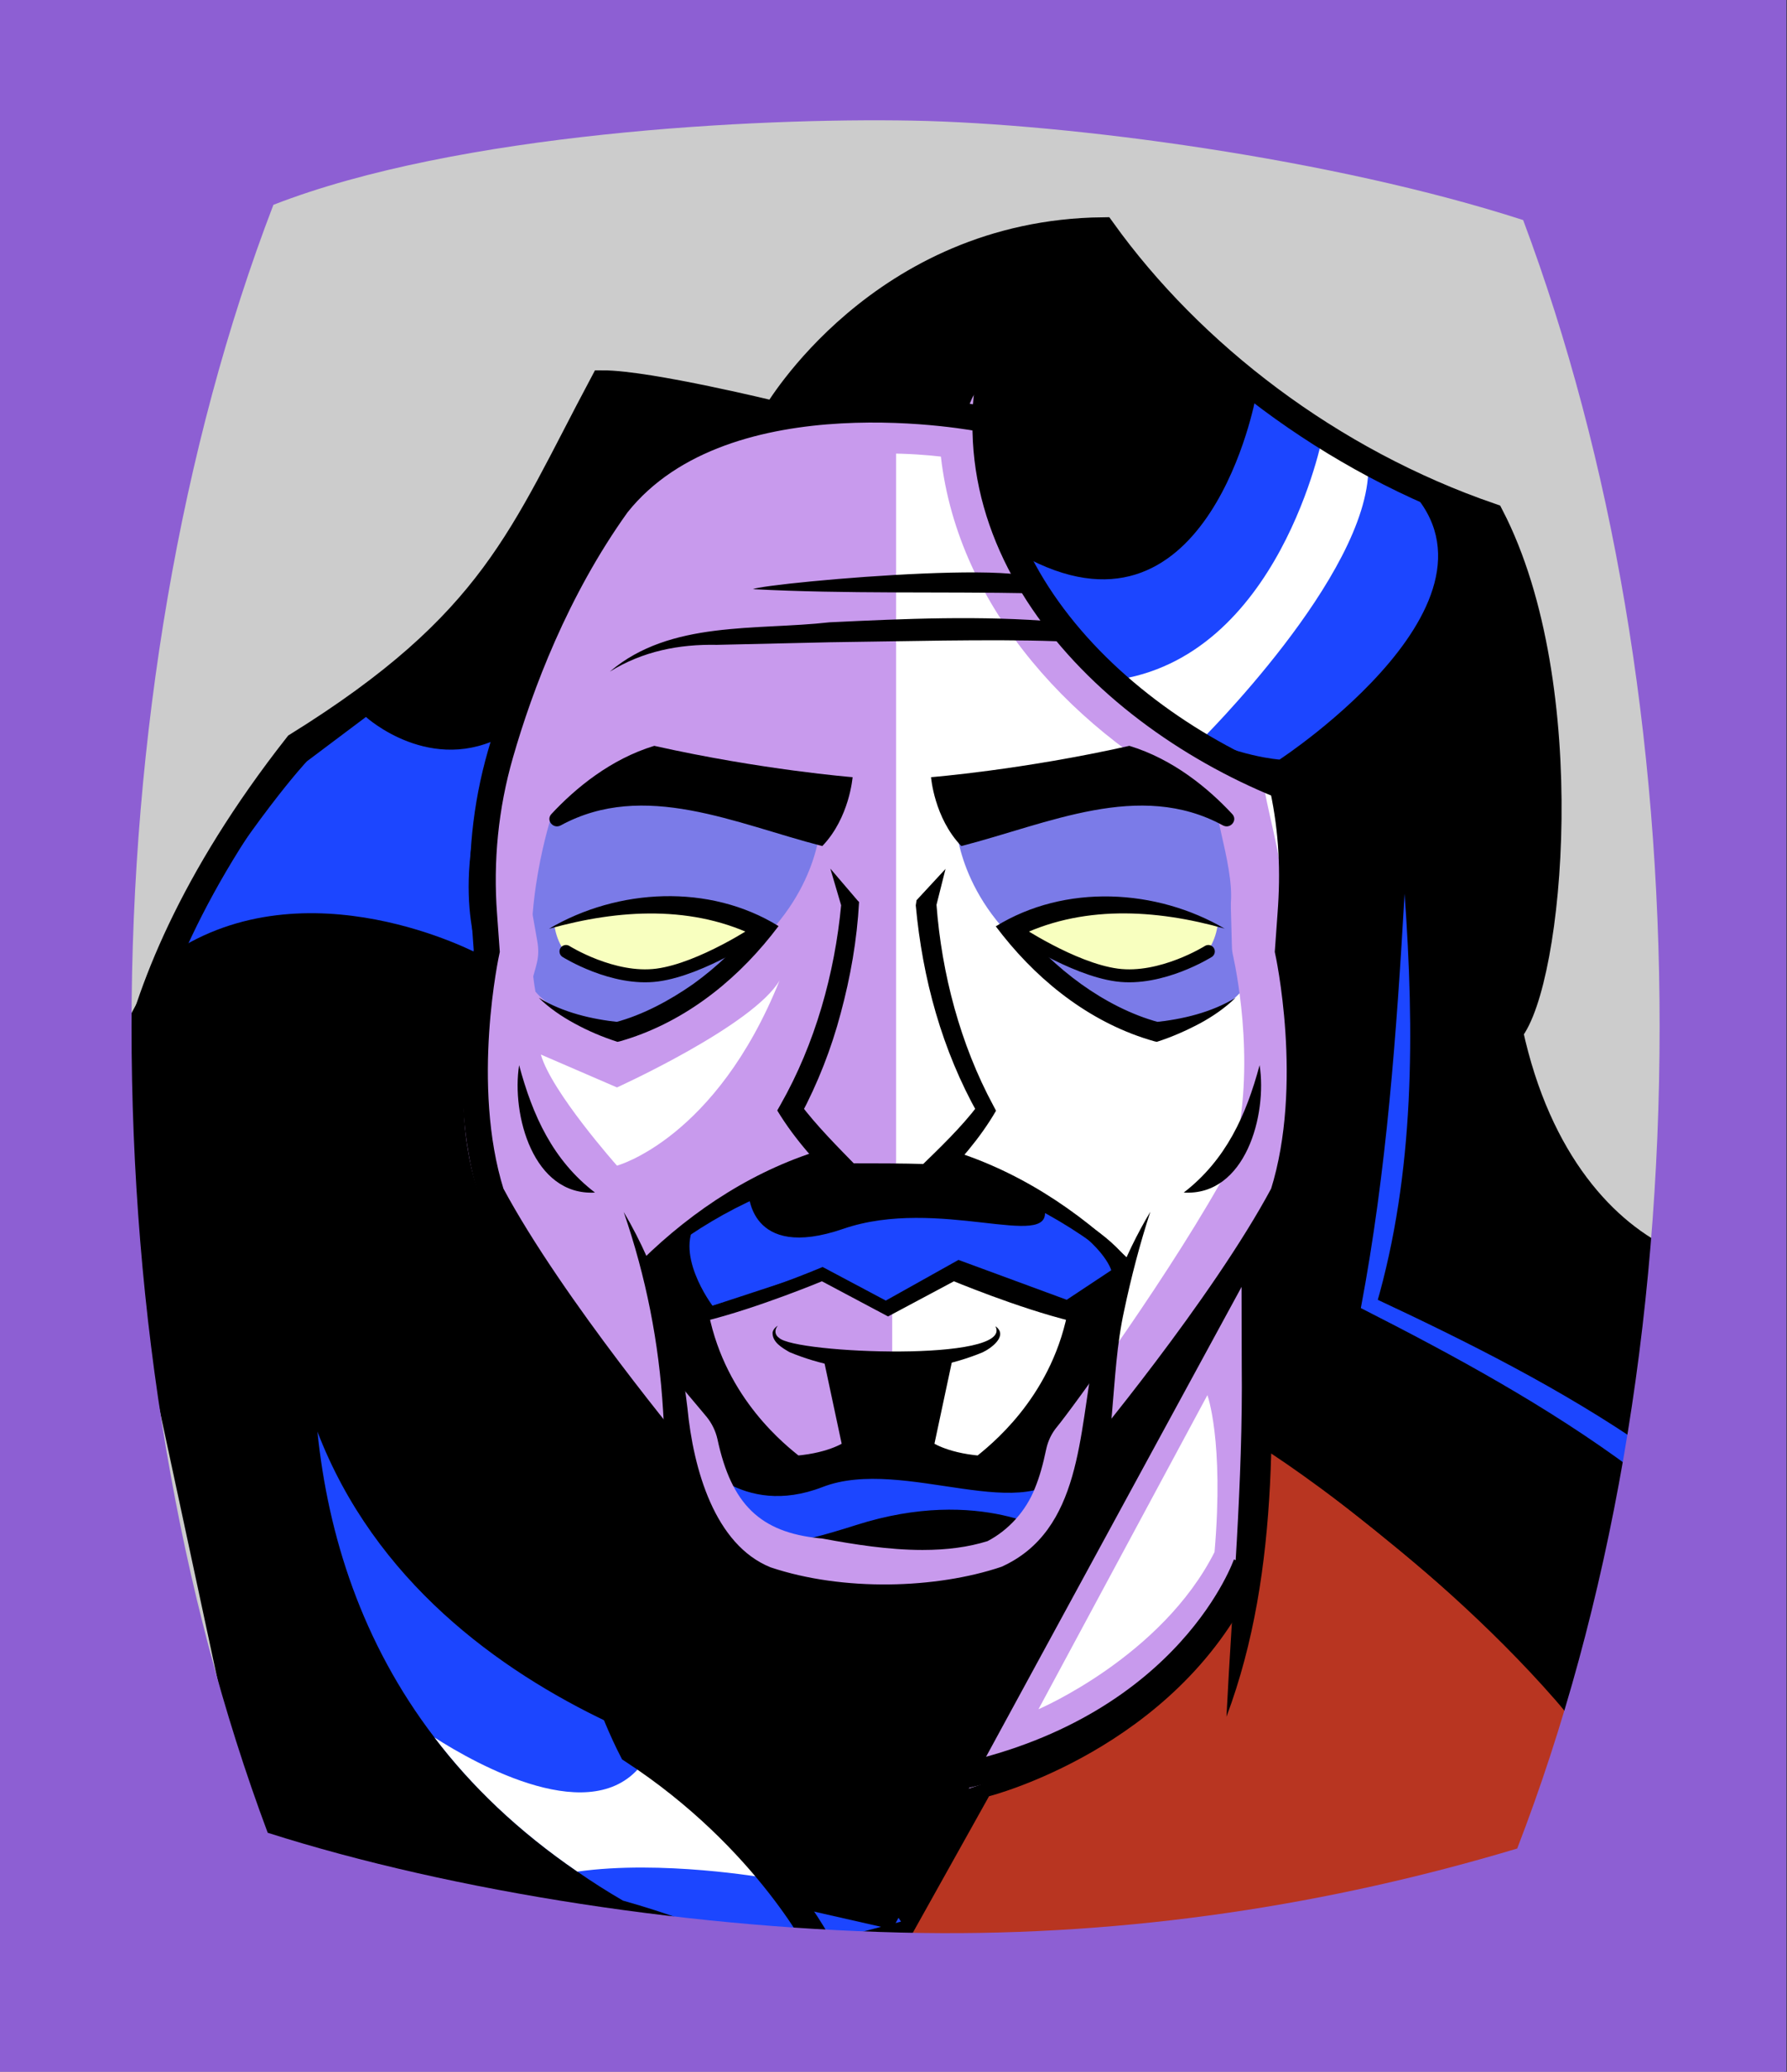 <svg id="Capa_2" xmlns="http://www.w3.org/2000/svg" xmlns:xlink="http://www.w3.org/1999/xlink" viewBox="0 0 69.02 80">
<rect x="0" y="0" width="69.02" height="80" fill="#333333" stroke="none"/>
<defs >
<style >
.cls-1{fill:#c89aed;}.cls-2{fill:#fff;}.cls-3{fill:#f8ffbf;}.cls-4{fill:#7b7be8;}.cls-5{fill:#a88347;}.cls-6{fill:#782ab5;}.cls-7,.cls-8,.cls-9,.cls-10,.cls-11,.cls-12,.cls-13{fill:none;}.cls-7,.cls-8,.cls-10,.cls-13{stroke:#000;stroke-miterlimit:10;}.cls-8,.cls-9,.cls-10{stroke-linecap:round;}.cls-14{fill:#1c46ff;}.cls-9{stroke:#deb778;stroke-dasharray:0 0 0 4.06;stroke-linejoin:round;}.cls-10,.cls-13{stroke-width:.5px;}.cls-15{fill:#deb778;}.cls-16{fill:url(#USGS_19_Inundación_de_tierra_2);}.cls-12{stroke:#1d1d1b;stroke-dasharray:0 0 2 2;stroke-width:.3px;}.cls-17{fill:#fcf0c5;}.cls-18{fill:#b83521;}
</style>
<pattern id="USGS_19_Inundación_de_tierra_2" x="0" y="0" width="72" height="72" patternTransform="translate(-452.48 -16135) rotate(-90)" patternUnits="userSpaceOnUse" viewBox="0 0 72 72">
<g >
<rect class="cls-11" width="72" height="72">
</rect>
<g >
<line class="cls-12" x1="71" y1="71" x2="144.44" y2="71">
</line>
<line class="cls-12" x1="71" y1="67" x2="144.44" y2="67">
</line>
<line class="cls-12" x1="71" y1="63" x2="144.44" y2="63">
</line>
<line class="cls-12" x1="71" y1="59" x2="144.44" y2="59">
</line>
<line class="cls-12" x1="71" y1="55" x2="144.44" y2="55">
</line>
<line class="cls-12" x1="71" y1="51" x2="144.44" y2="51">
</line>
<line class="cls-12" x1="71" y1="47" x2="144.44" y2="47">
</line>
<line class="cls-12" x1="71" y1="43" x2="144.44" y2="43">
</line>
<line class="cls-12" x1="71" y1="39" x2="144.44" y2="39">
</line>
<line class="cls-12" x1="71" y1="35" x2="144.44" y2="35">
</line>
<line class="cls-12" x1="71" y1="31" x2="144.44" y2="31">
</line>
<line class="cls-12" x1="71" y1="27" x2="144.44" y2="27">
</line>
<line class="cls-12" x1="71" y1="23" x2="144.44" y2="23">
</line>
<line class="cls-12" x1="71" y1="19" x2="144.44" y2="19">
</line>
<line class="cls-12" x1="71" y1="15" x2="144.44" y2="15">
</line>
<line class="cls-12" x1="71" y1="11" x2="144.44" y2="11">
</line>
<line class="cls-12" x1="71" y1="7" x2="144.44" y2="7">
</line>
<line class="cls-12" x1="71" y1="3" x2="144.44" y2="3">
</line>
</g>
<g >
<line class="cls-12" x1="-1" y1="71" x2="72.44" y2="71">
</line>
<line class="cls-12" x1="-1" y1="67" x2="72.44" y2="67">
</line>
<line class="cls-12" x1="-1" y1="63" x2="72.44" y2="63">
</line>
<line class="cls-12" x1="-1" y1="59" x2="72.44" y2="59">
</line>
<line class="cls-12" x1="-1" y1="55" x2="72.44" y2="55">
</line>
<line class="cls-12" x1="-1" y1="51" x2="72.44" y2="51">
</line>
<line class="cls-12" x1="-1" y1="47" x2="72.44" y2="47">
</line>
<line class="cls-12" x1="-1" y1="43" x2="72.44" y2="43">
</line>
<line class="cls-12" x1="-1" y1="39" x2="72.44" y2="39">
</line>
<line class="cls-12" x1="-1" y1="35" x2="72.44" y2="35">
</line>
<line class="cls-12" x1="-1" y1="31" x2="72.44" y2="31">
</line>
<line class="cls-12" x1="-1" y1="27" x2="72.44" y2="27">
</line>
<line class="cls-12" x1="-1" y1="23" x2="72.44" y2="23">
</line>
<line class="cls-12" x1="-1" y1="19" x2="72.44" y2="19">
</line>
<line class="cls-12" x1="-1" y1="15" x2="72.44" y2="15">
</line>
<line class="cls-12" x1="-1" y1="11" x2="72.44" y2="11">
</line>
<line class="cls-12" x1="-1" y1="7" x2="72.44" y2="7">
</line>
<line class="cls-12" x1="-1" y1="3" x2="72.44" y2="3">
</line>
<line class="cls-12" x1="1.04" y1="69" x2="74.48" y2="69">
</line>
<line class="cls-12" x1="1.04" y1="65" x2="74.48" y2="65">
</line>
<line class="cls-12" x1="1.04" y1="61" x2="74.48" y2="61">
</line>
<line class="cls-12" x1="1.04" y1="57" x2="74.48" y2="57">
</line>
<line class="cls-12" x1="1.04" y1="53" x2="74.48" y2="53">
</line>
<line class="cls-12" x1="1.04" y1="49" x2="74.48" y2="49">
</line>
<line class="cls-12" x1="1.04" y1="45" x2="74.48" y2="45">
</line>
<line class="cls-12" x1="1.04" y1="41" x2="74.48" y2="41">
</line>
<line class="cls-12" x1="1.04" y1="37" x2="74.48" y2="37">
</line>
<line class="cls-12" x1="1.04" y1="33" x2="74.48" y2="33">
</line>
<line class="cls-12" x1="1.04" y1="29" x2="74.48" y2="29">
</line>
<line class="cls-12" x1="1.04" y1="25" x2="74.48" y2="25">
</line>
<line class="cls-12" x1="1.04" y1="21" x2="74.48" y2="21">
</line>
<line class="cls-12" x1="1.04" y1="17" x2="74.48" y2="17">
</line>
<line class="cls-12" x1="1.04" y1="13" x2="74.48" y2="13">
</line>
<line class="cls-12" x1="1.04" y1="9" x2="74.48" y2="9">
</line>
<line class="cls-12" x1="1.04" y1="5" x2="74.48" y2="5">
</line>
<line class="cls-12" x1="1.04" y1="1" x2="74.48" y2="1">
</line>
</g>
<g >
<line class="cls-12" x1="-73" y1="71" x2=".44" y2="71">
</line>
<line class="cls-12" x1="-73" y1="67" x2=".44" y2="67">
</line>
<line class="cls-12" x1="-73" y1="63" x2=".44" y2="63">
</line>
<line class="cls-12" x1="-73" y1="59" x2=".44" y2="59">
</line>
<line class="cls-12" x1="-73" y1="55" x2=".44" y2="55">
</line>
<line class="cls-12" x1="-73" y1="51" x2=".44" y2="51">
</line>
<line class="cls-12" x1="-73" y1="47" x2=".44" y2="47">
</line>
<line class="cls-12" x1="-73" y1="43" x2=".44" y2="43">
</line>
<line class="cls-12" x1="-73" y1="39" x2=".44" y2="39">
</line>
<line class="cls-12" x1="-73" y1="35" x2=".44" y2="35">
</line>
<line class="cls-12" x1="-73" y1="31" x2=".44" y2="31">
</line>
<line class="cls-12" x1="-73" y1="27" x2=".44" y2="27">
</line>
<line class="cls-12" x1="-73" y1="23" x2=".44" y2="23">
</line>
<line class="cls-12" x1="-73" y1="19" x2=".44" y2="19">
</line>
<line class="cls-12" x1="-73" y1="15" x2=".44" y2="15">
</line>
<line class="cls-12" x1="-73" y1="11" x2=".44" y2="11">
</line>
<line class="cls-12" x1="-73" y1="7" x2=".44" y2="7">
</line>
<line class="cls-12" x1="-73" y1="3" x2=".44" y2="3">
</line>
<line class="cls-12" x1="-70.96" y1="69" x2="2.48" y2="69">
</line>
<line class="cls-12" x1="-70.96" y1="65" x2="2.48" y2="65">
</line>
<line class="cls-12" x1="-70.96" y1="61" x2="2.48" y2="61">
</line>
<line class="cls-12" x1="-70.96" y1="57" x2="2.48" y2="57">
</line>
<line class="cls-12" x1="-70.96" y1="53" x2="2.48" y2="53">
</line>
<line class="cls-12" x1="-70.96" y1="49" x2="2.48" y2="49">
</line>
<line class="cls-12" x1="-70.96" y1="45" x2="2.48" y2="45">
</line>
<line class="cls-12" x1="-70.96" y1="41" x2="2.48" y2="41">
</line>
<line class="cls-12" x1="-70.96" y1="37" x2="2.48" y2="37">
</line>
<line class="cls-12" x1="-70.96" y1="33" x2="2.48" y2="33">
</line>
<line class="cls-12" x1="-70.96" y1="29" x2="2.48" y2="29">
</line>
<line class="cls-12" x1="-70.96" y1="25" x2="2.48" y2="25">
</line>
<line class="cls-12" x1="-70.96" y1="21" x2="2.48" y2="21">
</line>
<line class="cls-12" x1="-70.96" y1="17" x2="2.48" y2="17">
</line>
<line class="cls-12" x1="-70.96" y1="13" x2="2.48" y2="13">
</line>
<line class="cls-12" x1="-70.96" y1="9" x2="2.48" y2="9">
</line>
<line class="cls-12" x1="-70.96" y1="5" x2="2.48" y2="5">
</line>
<line class="cls-12" x1="-70.96" y1="1" x2="2.48" y2="1">
</line>
</g>
</g>
</pattern>
</defs>
  <path
     style="opacity:1;vector-effect:none;fill:#cccccc;fill-opacity:1;fill-rule:nonzero;stroke:none;stroke-width:4.495;stroke-linecap:butt;stroke-linejoin:miter;stroke-miterlimit:4;stroke-dasharray:none;stroke-dashoffset:0;stroke-opacity:1"
     d="M -0.08,0.361 V 80.361 H 68.92 V 0.361 Z"
     id="rect4304"/>

<g id="Characters">
<g >
<path d="M29.69,15.94l-6.39-1.3s-2.72,9.24-12.08,14.45c-4.03,5.57-7.7,13.03-7.7,13.03l6.28,29.25s13.26,6.16,28.89,4.74,22.26-3.79,22.26-3.79l3.55-23.45s-4.74-2.37-6.28-9.12c4.26-5.68,.24-18.36-.59-19.89-6.75-.71-15.28-10.89-15.28-10.89,0,0-7.46,.36-12.67,6.99Z">
</path>
<path class="cls-1" d="M37.73,16.23s-10.52-3.26-16.32,6.77c-3.87,9.31-2.66,13.42-2.66,13.42,0,0-.85,7.62,0,9.79,3.75,5.68,7.13,9.79,7.13,9.79,0,0,.67,4.52,4.06,5.36s6.34,.68,8.16,.32,3.75-1.69,4.23-5.68c4.11-5.2,7.25-9.91,7.25-9.91,0,0,.97-6.89,.12-9.67,.36-3.99,.12-6.05,.12-6.05,0,0-11.12-3.51-12.09-14.15Z">
</path>
<path class="cls-2" d="M34.61,55.9V16l3.11,.23s.66,9.65,12.09,14.15c.43,6-.11,6.76-.11,6.76,0,0,1.08,4.64,0,8.52s-7.55,11.75-7.55,11.75c0,0-6.36,.97-7.55-1.51Z">
</path>
<path class="cls-4" d="M36.9,31.55s-.06,2.71,2.65,5.1c2.77,2.52,4.98,3.4,4.98,3.4,0,0,2.58-.76,3.4-1.76,.57-3.21-.63-6.81-.63-6.81,0,0-6.24-2.02-10.4,.06Z">
</path>
<path class="cls-4" d="M31.71,31.55s.06,2.71-2.65,5.1c-2.77,2.52-4.98,3.4-4.98,3.4,0,0-2.58-.76-3.4-1.76-.57-3.21,.63-6.81,.63-6.81,0,0,6.24-2.02,10.4,.06Z">
</path>
<path class="cls-1" d="M20.18,48.45s.78,11.02,3.11,16.53c5.58,3.82,8.13,4.1,8.13,4.1l2.97,4.66,2.97-4.66s9.33-2.76,10.81-8.27c.85-8.76,.14-12.79,.14-12.79,0,0-4.1,6.22-6.29,8.55-1.13,5.58-5.16,5.23-8.83,5.3s-6.5-1.77-7.14-5.58c-3.25-4.1-5.86-7.84-5.86-7.84Z">
</path>
<path class="cls-18" d="M48.95,55.89s9.63,6.99,11.85,10.74c-1.32,5.17-2.74,6.18-2.74,6.18l-23.2,2.53,3.34-5.98s7.19-1.82,10.23-8.21c.41-3.75,.51-5.27,.51-5.27Z">
</path>
<path d="M24.89,48.64s5.23-3.72,7.05-3.8l.82,.6,3.14,.04,.79-.63s5.62,1.82,6.89,3.88c-1.27,7.3-1.82,9.11-1.82,9.11,0,0,.08,3.09-6.18,4.12s-8.08-1.98-8.63-3.17-1.26-8.29-2.06-10.14Z">
</path>
<path class="cls-1" d="M41.53,50.86c-.24,2.53-3.65,5.78-3.65,5.78l-2.06-.56,.8-3.56-2.16-.04-2.44-.04,.79,3.64-2.14,.4s-3.08-2.85-3.72-5.78c1.74-.08,4.68-1.67,4.68-1.67l2.69,1.67,.14-.09,2.16-1.34s2.14,.71,4.91,1.59Z">
</path>
<path class="cls-14" d="M26.88,56.26s1.74,2.38,4.89,1.16,8.04,1.67,9.59-.84c.19,1.8-.58,2.7-.58,2.7,0,0-2.9-1.93-7.72-.39s-5.79,.97-6.18-2.64Z">
</path>
<path class="cls-14" d="M48.5,15.34s-1.79,9.78-8.71,6.27c3.28,7.32,9.63,7.72,9.63,7.72,0,0,9.81-6.42,4.6-10.83-3.71-1.1-5.51-3.16-5.51-3.16Z">
</path>
<path class="cls-14" d="M14.14,27.69s2.52,2.29,5.38,.69c-2.4,5.15-1.03,8.46-1.03,8.46,0,0-6.63-3.55-11.9,0,3.2-5.26,5.26-7.44,5.26-7.44l2.29-1.72Z">
</path>
<path class="cls-14" d="M34.8,74.2l-5.1,1.34s-2.28-1.21-5.64-2.15c-.62-.36-1.2-.73-1.76-1.12-2.28-1.56-4.1-3.31-5.52-5.18-2.8-3.66-4.11-7.79-4.52-11.81,4.43,11.54,19.16,13.8,19.16,13.8l3.38,5.12Z">
</path>
<path class="cls-3" d="M21.42,35.78s5.79-2.3,7.94,.2c-3.7,2.24-7.51,2.38-7.94-.2Z">
</path>
<path class="cls-3" d="M47.02,35.78s-5.79-2.3-7.94,.2c3.7,2.24,7.51,2.38,7.94-.2Z">
</path>
<path class="cls-14" d="M28.91,46.02s0,2.69,3.66,1.43,8.06,.86,7.78-.74c2.29,1.26,2.57,2.34,2.57,2.34l-1.72,1.14-4.18-1.54-2.86,1.6-2.29-1.26-4.35,1.43s-1.6-2.12-.51-3.37c1.32-.74,1.89-1.03,1.89-1.03Z">
</path>
<path d="M48.02,49.57l-13.56,24.93-3.83-.87s-4.37-5.03-6.12-6.23c-2.19-4.59-4.48-14.87-3.83-17.93,3.72,4.81,5.2,6.56,5.2,6.56,0,0,.71,5.25,4.42,5.8s9.29,0,10.39-1.53,1.63-4.27,1.63-4.27l5.69-6.45Z">
</path>
<path class="cls-1" d="M34.18,17.51c.89,0,1.64,.06,2.16,.12,.67,5.88,5.21,10.77,10.59,13.42,.07,.36,.15,.73,.23,1.09,.22,.96,.44,1.95,.38,2.72,0,.07,0,.14,0,.21l.04,1.47c0,.13,.02,.26,.05,.38,.16,.75,.92,4.59-.08,8-2.22,4.12-6.22,9.57-6.72,10.17-.21,.25-.35,.54-.42,.86-.13,.62-.26,1.08-.44,1.52-.34,.87-1.02,1.62-1.83,2.04-.74,.23-1.56,.34-2.51,.34-1.32,0-2.67-.22-3.81-.43-.05-.01-.11-.02-.16-.02-2.3-.23-3.41-1.31-3.95-3.83-.07-.31-.21-.6-.41-.85-.03-.04-.1-.12-.2-.24-3.08-3.63-5.48-6.93-6.8-9.34-.9-3.08,.02-6.42,.32-7.53,.06-.2,.1-.36,.12-.45,.06-.25,.06-.52,.02-.77l-.29-1.65c-.12-1.83,.32-3.52,.86-5.38,.76-2.63,1.77-5.49,3.92-8.51,2.21-2.74,6.07-3.32,8.92-3.32m3.6-2.4c-.18,0-.32,.52-.4,.64-.58-.1-1.75-.24-3.21-.24-3.21,0-7.8,.7-10.51,4.11-2.43,3.39-3.5,6.57-4.25,9.16-.6,2.06-1.09,3.99-.93,6.17l.3,1.76c-.15,.68-1.65,5.04-.34,9.18,2.31,4.32,6.99,9.69,7.3,10.07,.63,2.95,2.15,5.04,5.7,5.4,1.37,.26,2.79,.47,4.18,.47,1.11,0,2.21-.13,3.26-.48,1.34-.63,2.42-1.81,2.95-3.18,.24-.6,.4-1.21,.53-1.82,.48-.58,4.73-6.35,7.03-10.67,1.27-4.06,.33-8.52,.18-9.2l-.04-1.47c.12-1.53-.47-3.26-.69-4.6,.86,.3,2.09,.63,2.96,.82,0,0,.01,0,.02,0,.1,0,.51-.05,.55-.05,.06-.27,.05-.33-.22-.39-7.35-1.62-14.22-7.86-13.89-15.16,.01-.28-.2-.51-.48-.52,0,0,0,0-.01,0h0Zm14.6,16.07c-.02,.08,0,.11,.02,.11,.05,0,.13-.11-.02-.11h0Z">
</path>
<path class="cls-2" d="M41.53,50.86c-.24,2.53-3.65,5.78-3.65,5.78l-2.06-.56,.8-3.56-2.16-.04v-1.87l2.16-1.34s2.14,.71,4.91,1.59Z">
</path>
<path class="cls-2" d="M46.64,53.86l-6.53,12.14s4.76-2.03,6.8-6.07c.37-4.32-.28-6.07-.28-6.07Z">
</path>
<path class="cls-2" d="M20.89,40.72l2.94,1.27s5.25-2.38,6.28-4.13c-2.46,6.12-6.28,7.15-6.28,7.15,0,0-2.54-2.86-2.94-4.29Z">
</path>
<path class="cls-2" d="M51.09,16.82s-1.66,8.62-8.1,9.45c2.7,2.28,3.32,2.39,3.32,2.39,0,0,6.54-6.44,6.54-10.59-.93-.93-1.76-1.25-1.76-1.25Z">
</path>
<path class="cls-2" d="M29.54,72.51s-3.98-.7-7.24-.24c-2.28-1.56-4.1-3.31-5.52-5.18,1.64,1.05,6.15,3.58,8.05,.99,3.86,2.35,4.71,4.43,4.71,4.43Z">
</path>
<path class="cls-14" d="M54.25,34.51c.38,5.3,.4,10.77-1.1,15.91,0,0-.15-.33-.15-.33,3.68,1.72,7.3,3.53,10.66,5.85,0,0-.61,.79-.61,.79-3.26-2.42-6.87-4.38-10.49-6.22,1-5.28,1.38-10.63,1.69-16h0Z">
</path>
<path class="cls-8" d="M4.8,46.21s-1.53-6.99,6.67-17.43c7.63-4.74,8.68-8.11,11.81-13.98,1.77,0,6.67,1.2,6.67,1.2,0,0,4.04-7.01,12.64-7.11,3.44,4.79,8.8,8.91,15,11.04,3.39,6.56,2.29,18.02,.73,19.9,1.09,5.05,3.7,7.81,6.15,8.91">
</path>
<path class="cls-8" d="M38.07,15.93c-.35,7.76,7.58,13.88,14.81,15.47">
</path>
<path class="cls-8" d="M33.07,15.71s2.38-2.53,5.33-2.06c-.19,.77-.3,1.53-.34,2.28">
</path>
<path class="cls-8" d="M37.94,16.18s-9.9-1.98-14.1,3.3c-2.36,3.29-3.75,6.99-4.51,9.64-.58,2.01-.79,4.12-.63,6.21l.1,1.39s-1.14,5.16,.18,9.37c2.34,4.38,7.32,10.33,7.32,10.33">
</path>
<path class="cls-8" d="M49.55,30.45c.35,1.65,.42,3.19,.29,4.88l-.1,1.39s1.14,5.16-.18,9.37c-2.34,4.38-7.32,10.33-7.32,10.33">
</path>
<path class="cls-8" d="M20.12,48.11s1.11,13.28,4.29,19.48c5.25,3.42,7.39,7.79,7.39,7.79">
</path>
<path d="M23.57,25.92c2.33-1.97,5.62-1.57,8.47-1.89,2.92-.14,5.84-.27,8.79-.02,.21,.02,.36,.2,.34,.41-.02,.2-.19,.36-.4,.34-2.49-.09-6.17,.01-8.71,.04l-4.37,.1c-1.47-.03-2.87,.25-4.13,1.03h0Z">
</path>
<path d="M29.08,22.75c.51-.25,13.39-1.41,10.8,.16-3.57-.07-7.18,.03-10.8-.16h0Z">
</path>
<path d="M21.3,31.43c.93-1,2.29-2.12,3.97-2.63,4.15,.93,7.66,1.21,7.66,1.21,0,0-.12,1.57-1.17,2.66-3.35-.86-6.88-2.55-10.1-.8-.29,.16-.59-.2-.36-.44Z">
</path>
<path d="M47.59,31.43c-.93-1-2.29-2.12-3.97-2.63-4.15,.93-7.66,1.21-7.66,1.21,0,0,.12,1.57,1.17,2.66,3.35-.86,6.88-2.55,10.1-.8,.29,.16,.59-.2,.36-.44Z">
</path>
<path d="M21.21,35.86c2.65-1.56,6.19-1.75,8.86-.1,0,0-.28,.36-.28,.36-1.51,1.89-3.5,3.42-5.85,4.09,0,0-.09,.02-.09,.02-.59-.19-1.13-.42-1.66-.71-.5-.27-.98-.6-1.38-.99,.94,.57,2.05,.83,3.12,.94,0,0-.15,0-.15,0,1.05-.28,2.09-.84,2.99-1.47,.92-.66,1.74-1.45,2.44-2.34l.11,.56c-2.52-1.29-5.42-1.11-8.1-.36h0Z">
</path>
<path class="cls-10" d="M21.86,36.74s1.81,1.14,3.53,.91,3.95-1.73,3.95-1.73">
</path>
<path d="M47.31,35.86c-2.68-.76-5.58-.93-8.1,.36,0,0,.11-.56,.11-.56,.7,.89,1.52,1.68,2.44,2.34,.89,.64,1.94,1.19,2.99,1.47,0,0-.15,0-.15,0,1.07-.11,2.18-.37,3.12-.94-.4,.39-.88,.72-1.38,.99-.53,.28-1.07,.52-1.66,.71l-.09-.02c-2.35-.66-4.35-2.2-5.85-4.08,0,0-.28-.36-.28-.36,2.67-1.65,6.21-1.46,8.86,.1h0Z">
</path>
<path class="cls-10" d="M46.67,36.74s-1.81,1.14-3.53,.91-3.95-1.73-3.95-1.73">
</path>
<path d="M36.52,33.55l-.4,1.59s.05-.21,.05-.21c.2,2.67,.92,5.4,2.2,7.77,0,0,.1,.19,.1,.19-.63,1.09-1.46,2.01-2.3,2.88,0,0-.13,.13-.13,.13-1.16,.03-2.33,.04-3.49,.03-.92-.92-1.83-1.89-2.53-3.05,0,0,.13-.23,.13-.23,1.33-2.34,2.09-5.05,2.34-7.72,0-.02,.04,.18,.04,.17,0,0-.46-1.56-.46-1.56l1.06,1.24,.05,.05c-.08,1.47-.33,2.89-.71,4.3-.36,1.36-.88,2.69-1.55,3.95l-.02-.46c.64,.85,1.44,1.65,2.22,2.45l-.35-.15c1.02,0,2.05,0,3.07,.03l-.33,.14c.8-.78,1.62-1.56,2.27-2.42v.36c-1.4-2.49-2.15-5.24-2.41-8.07,0,0,.03-.2,.03-.2l.02-.02,1.12-1.21h0Z">
</path>
<path d="M20.05,41.13c.52,1.94,1.3,3.67,2.93,4.92-2.39,.13-3.23-3.01-2.93-4.92h0Z">
</path>
<path d="M48.65,41.13c.3,1.91-.54,5.06-2.93,4.92,1.63-1.26,2.41-2.98,2.93-4.92h0Z">
</path>
<path d="M44.43,46.79c-.41,1.26-.74,2.53-1.01,3.81-.58,2.63-.25,5.3-1.28,7.9-.53,1.37-1.61,2.55-2.95,3.18-2.37,.79-4.95,1.05-7.41,.59-4.42-.45-5.98-3.79-6.17-7.8-.16-2.65-.66-5.16-1.52-7.67,1.35,2.28,2.16,4.94,2.46,7.56,.23,2.39,1.06,5.29,3.21,6.16,2.8,.94,6.4,.83,8.92-.02,3.11-1.4,2.98-5.2,3.57-8.12,.43-1.96,1.15-3.87,2.18-5.59h0Z">
</path>
<path d="M24.78,48.67c2.02-1.98,4.43-3.55,7.18-4.34,0,0,.23,.97,.23,.97-2.62,.53-5.11,1.89-7.16,3.61,0,0-.24-.24-.24-.24h0Z">
</path>
<path d="M43.4,48.92c-2.06-1.72-4.54-3.09-7.16-3.61,0,0,.23-.97,.23-.97,2.75,.79,5.16,2.37,7.18,4.34,0,0-.24,.24-.24,.24h0Z">
</path>
<path class="cls-13" d="M36.55,52.4l-.74,3.47s.62,.47,2.03,.59c.52-.43,2.93-2.27,3.63-5.68-2.06-.5-4.64-1.58-4.64-1.58l-2.53,1.35-2.54-1.35s-2.58,1.08-4.63,1.58c.69,3.41,3.1,5.25,3.63,5.68,1.41-.12,2.03-.59,2.03-.59l-.74-3.47">
</path>
<path d="M38.46,51.22c.48,.36-.17,.84-.51,1-2.33,.96-5.14,.96-7.46-.01-.27-.16-.67-.38-.65-.76,.03-.13,.12-.21,.2-.26-.15,.18-.1,.37,.05,.47,.62,.61,9.06,.94,8.36-.44h0Z">
</path>
<path d="M48.94,48.14c.25,6,.57,12.45-1.57,18.15,.23-4.58,.64-9.01,.59-13.58,0,0-.01-4.52-.01-4.52l1-.05h0Z">
</path>
<path class="cls-7" d="M48.69,55.3c.19,0,7.25,4.65,12.22,10.55">
</path>
<path class="cls-7" d="M48.13,60.38s-2.14,6.26-11.01,8.21c-1.81,2.83-2.88,4.69-2.88,4.69l-2.74-4.55s-5.95-1.58-8.5-4.32">
</path>
</g>
</g>

  <path
     style="opacity:1;vector-effect:none;fill:#8d5fd3;fill-opacity:1;fill-rule:nonzero;stroke:none;stroke-width:2.358;stroke-linecap:butt;stroke-linejoin:miter;stroke-miterlimit:4;stroke-dasharray:none;stroke-dashoffset:0;stroke-opacity:0.442"
     d="M 0,1.2e-7 V 80 H 69 V 1.2e-7 Z M 35.24,4.658 c 6.068,0.112 16.27,1.47 23.59,3.84 3.46,9.24 5.27,19.951 5.27,31.141 0,11.47 -1.89,22.39 -5.5,31.74 -7.2,2.16 -14.94,3.377 -23.02,3.26 -8.58,-0.124 -18.036,-1.573 -25.24,-3.869 -3.45,-9.22 -5.26,-19.931 -5.26,-31.131 0,-11.2 1.89,-22.38 5.48,-31.73 C 17.683,5.134 29.173,4.546 35.24,4.658 Z"
     id="rect4304" />


</svg>
